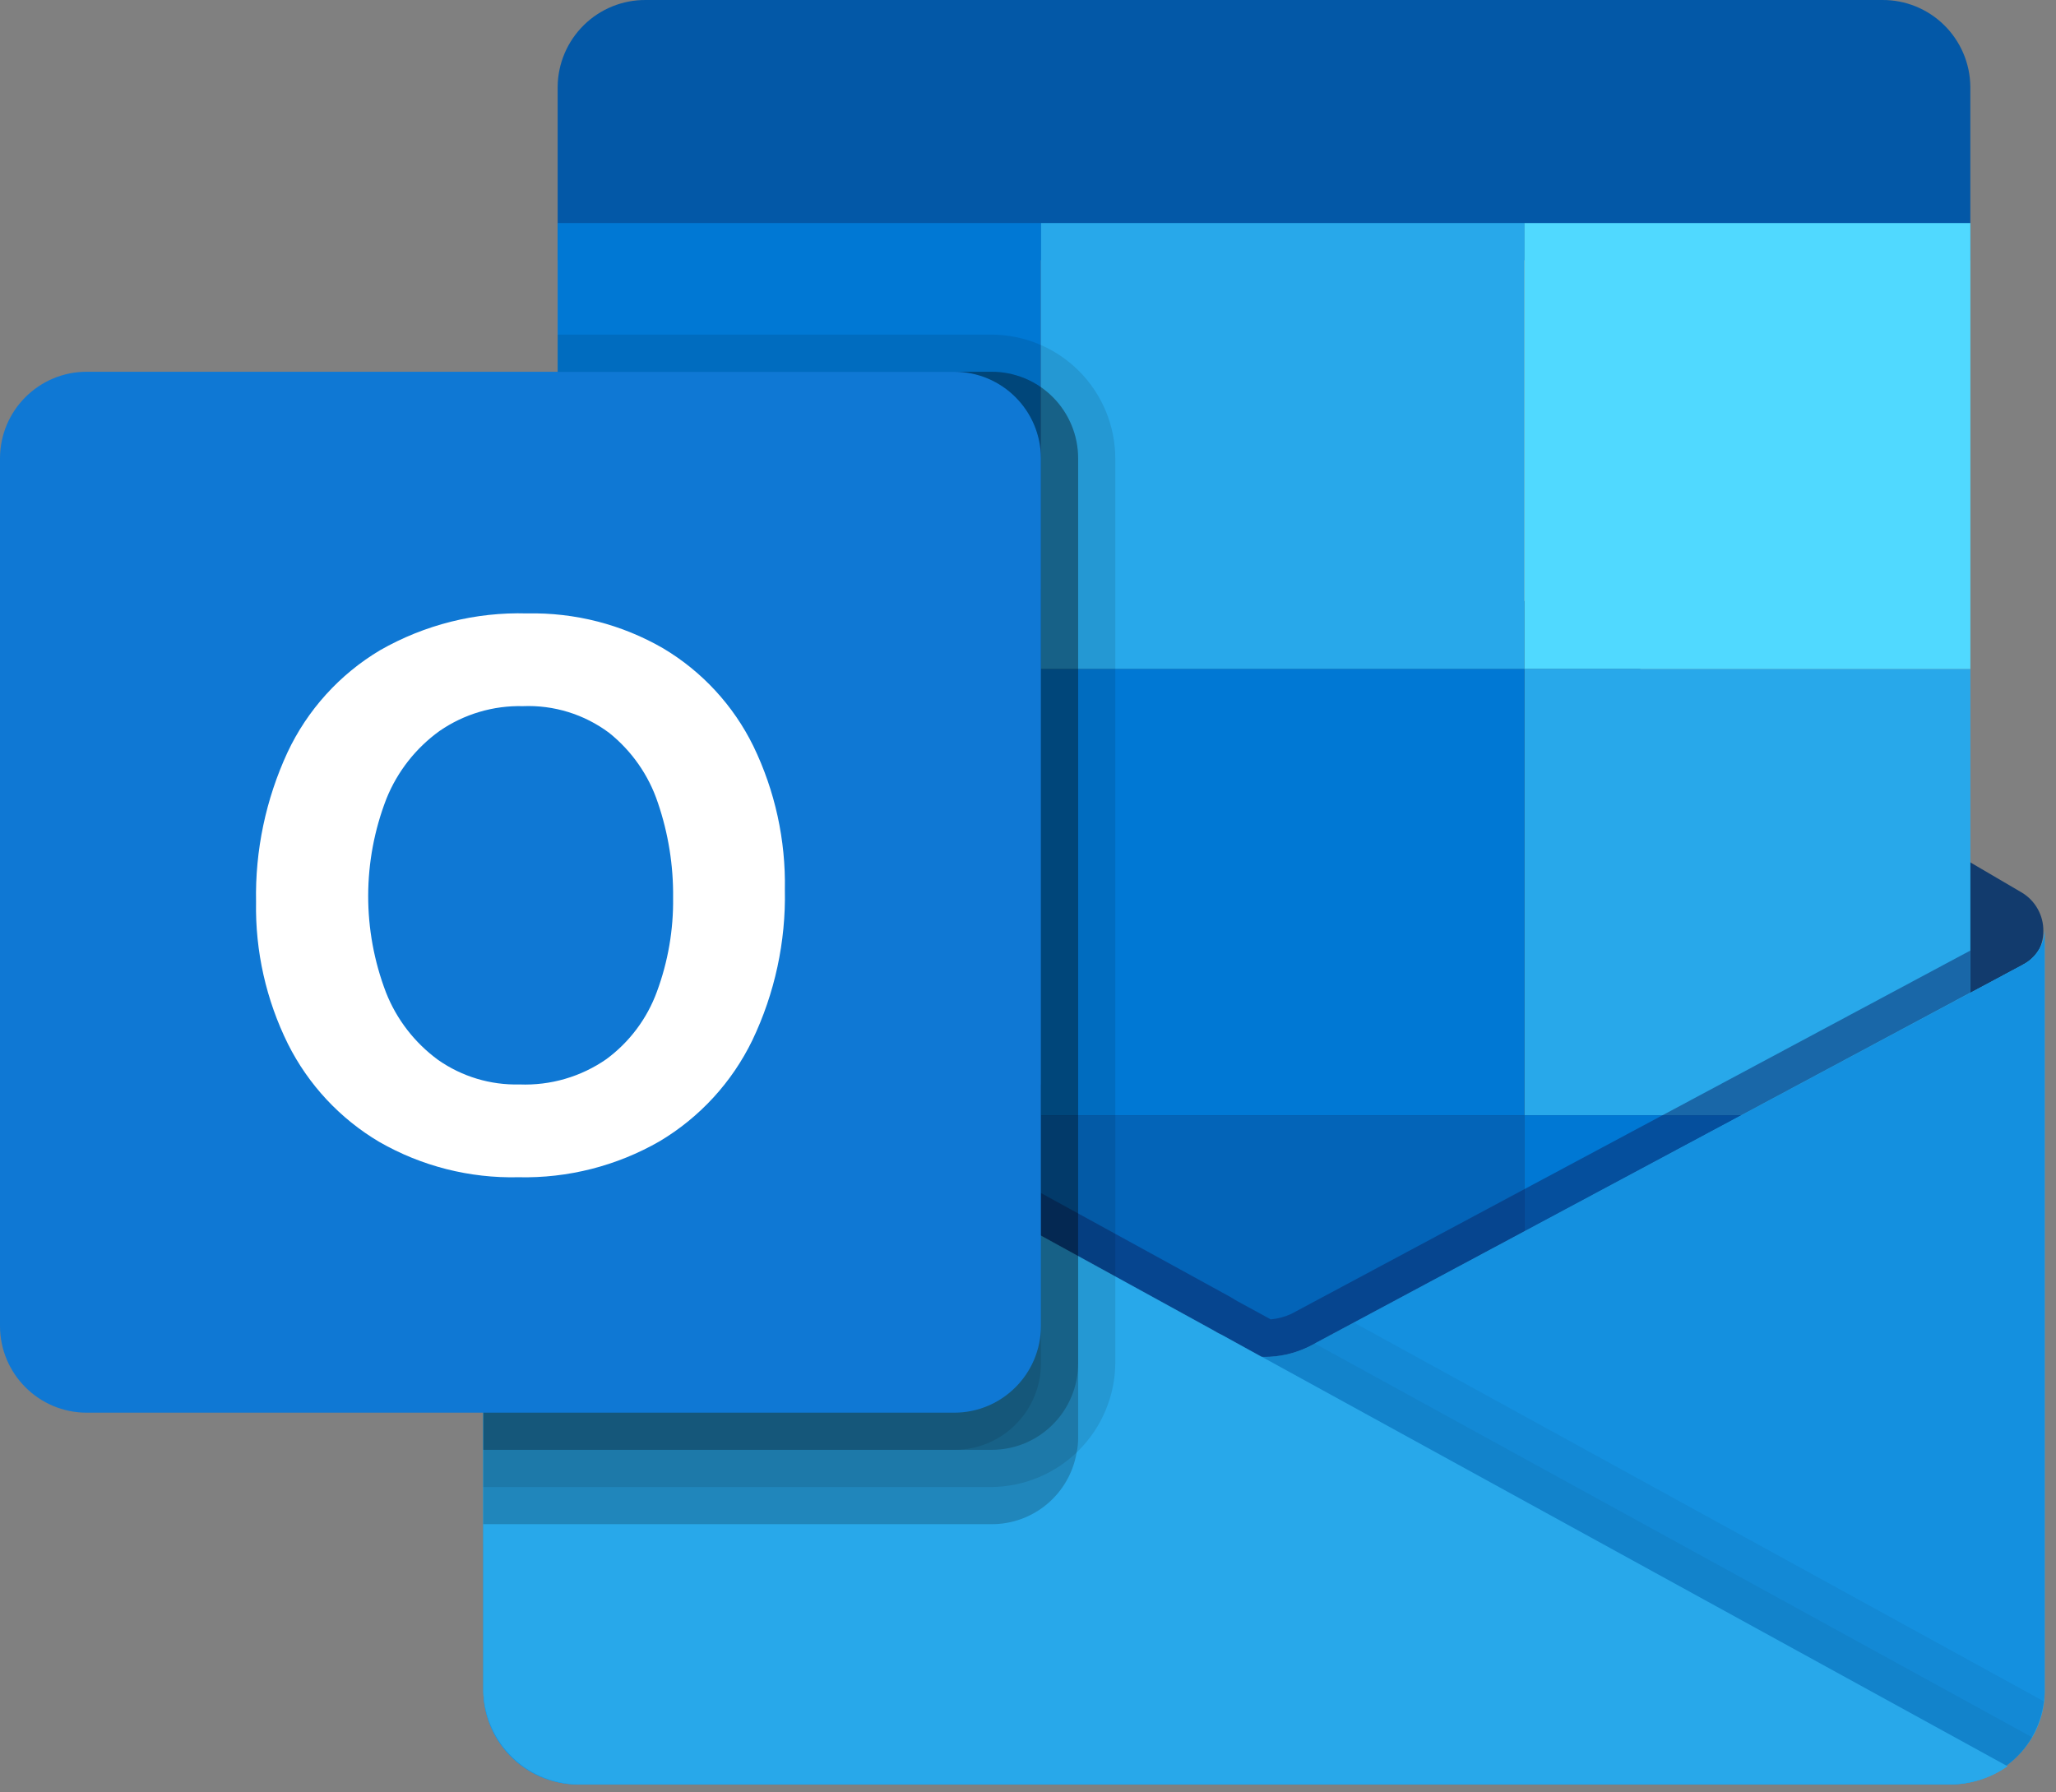 <svg xmlns="http://www.w3.org/2000/svg" width="39" height="34" viewBox="0 0 39 34" fill="none">
  <rect x="0" y="0" width="39" height="34" fill="#808080" stroke="none"/>
  <path d="M38.76 17.656C38.761 17.51 38.724 17.367 38.652 17.24C38.581 17.113 38.478 17.007 38.353 16.932L38.349 16.929L38.333 16.92L25.123 9.18C25.066 9.142 25.007 9.107 24.946 9.076C24.695 8.947 24.416 8.88 24.134 8.88C23.851 8.88 23.573 8.947 23.321 9.076C23.26 9.107 23.201 9.142 23.144 9.18L9.935 16.92L9.918 16.929L9.914 16.932C9.788 17.009 9.685 17.117 9.613 17.246C9.542 17.375 9.506 17.52 9.508 17.668C9.51 17.815 9.55 17.959 9.625 18.086C9.7 18.213 9.807 18.318 9.935 18.391L23.144 26.131C23.201 26.169 23.26 26.204 23.321 26.235C23.573 26.364 23.851 26.431 24.134 26.431C24.416 26.431 24.695 26.364 24.946 26.235C25.007 26.204 25.066 26.169 25.123 26.131L38.333 18.391C38.463 18.318 38.571 18.211 38.646 18.082C38.721 17.952 38.761 17.805 38.76 17.656Z" fill="#123B6D"/>
  <path d="M19.744 12.537H10.969V20.581H19.744V12.537Z" fill="#0364B8"/>
  <path d="M37.375 4.936V1.645C37.371 1.205 37.192 0.785 36.878 0.476C36.564 0.167 36.14 -0.004 35.7 6.39107e-05H12.253C11.813 -0.004 11.389 0.167 11.075 0.476C10.761 0.785 10.582 1.205 10.578 1.645V4.936H37.375Z" fill="#0358A7"/>
  <path d="M19.745 4.231H10.578V12.693H19.745V4.231Z" fill="#0078D4"/>
  <path d="M28.913 4.231H19.746V12.693H28.913V4.231Z" fill="#28A8EA"/>
  <path d="M37.376 4.231H28.914V12.693H37.376V4.231Z" fill="#50D9FF"/>
  <path d="M37.376 12.693H28.914V21.155H37.376V12.693Z" fill="#28A8EA"/>
  <path d="M28.913 12.693H19.746V21.155H28.913V12.693Z" fill="#0078D4"/>
  <path d="M28.913 21.155H19.746V29.617H28.913V21.155Z" fill="#0364B8"/>
  <path d="M19.744 20.581H10.969V27.894H19.744V20.581Z" fill="#14447D"/>
  <path d="M37.376 21.155H28.914V28.912H37.376V21.155Z" fill="#0078D4"/>
  <path d="M38.374 18.297L38.358 18.307L38.354 18.309L24.979 25.462C24.921 25.497 24.861 25.529 24.8 25.558C24.542 25.678 24.261 25.74 23.977 25.739C23.96 25.739 23.945 25.734 23.929 25.734L23.179 25.322C23.118 25.293 23.058 25.26 23 25.224L9.601 17.867L9.597 17.865L9.59 17.861L9.168 17.63L9.168 32.111C9.183 32.587 9.387 33.037 9.734 33.362C10.081 33.688 10.543 33.863 11.019 33.849H36.985C37.377 33.85 37.76 33.729 38.08 33.503L38.052 33.488C38.276 33.334 38.459 33.128 38.587 32.889C38.714 32.649 38.782 32.382 38.785 32.111V17.63C38.784 17.768 38.745 17.903 38.672 18.02C38.6 18.138 38.497 18.234 38.374 18.297Z" fill="url(#paint0_linear_514_7466)"/>
  <path d="M38.374 18.298L38.358 18.307L38.354 18.309L24.979 25.462C24.921 25.497 24.861 25.529 24.8 25.558C24.542 25.677 24.261 25.739 23.977 25.739C23.693 25.739 23.412 25.677 23.154 25.558C23.093 25.529 23.033 25.497 22.975 25.462L9.6 18.309L9.596 18.307L9.58 18.298C9.457 18.235 9.354 18.138 9.282 18.02C9.209 17.903 9.17 17.768 9.168 17.63L9.168 32.111C9.183 32.587 9.387 33.037 9.734 33.363C10.081 33.688 10.543 33.863 11.019 33.849H36.934C37.41 33.863 37.872 33.688 38.219 33.363C38.566 33.037 38.77 32.587 38.785 32.111V17.63C38.784 17.768 38.745 17.903 38.672 18.02C38.6 18.138 38.497 18.234 38.374 18.298Z" fill="#1490DF"/>
  <path d="M11.022 33.849H36.985C37.377 33.85 37.76 33.729 38.08 33.503L23.179 25.322C23.118 25.293 23.058 25.26 23 25.224L9.601 17.867L9.597 17.865L9.59 17.861L9.168 17.63V32.061C9.177 32.544 9.377 33.004 9.725 33.339C10.073 33.674 10.54 33.857 11.022 33.849Z" fill="#28A8EA"/>
  <path opacity="0.5" d="M37.375 18.031V18.828L24.978 25.464C24.921 25.499 24.858 25.528 24.802 25.556C24.544 25.678 24.262 25.741 23.977 25.739H23.934L23.18 25.323C23.116 25.295 23.06 25.259 22.996 25.224L10.578 18.405V17.601L23.342 24.604C23.405 24.646 23.448 24.667 23.483 24.688L24.104 25.027C24.24 25.015 24.374 24.979 24.498 24.921C24.534 24.9 34.688 19.47 37.375 18.031Z" fill="#0A2767"/>
  <path opacity="0.2" d="M20.451 8.695V27.269C20.452 27.364 20.443 27.459 20.423 27.551C20.358 27.933 20.161 28.279 19.865 28.528C19.569 28.778 19.195 28.914 18.808 28.912H9.168V17.629L9.527 17.827C9.514 17.772 9.507 17.715 9.506 17.658C9.506 17.512 9.543 17.368 9.615 17.24C9.686 17.113 9.79 17.006 9.916 16.931C9.922 16.924 9.93 16.924 9.937 16.917L10.973 16.311V12.693H10.578V7.052H18.808C19.024 7.051 19.237 7.094 19.437 7.176C19.637 7.258 19.818 7.38 19.97 7.532C20.123 7.685 20.244 7.866 20.326 8.066C20.409 8.265 20.451 8.479 20.451 8.695Z" fill="black"/>
  <path opacity="0.1" d="M21.156 8.695V25.859C21.15 26.48 20.901 27.074 20.462 27.513C20.023 27.952 19.429 28.201 18.808 28.207H9.168V17.629L9.527 17.827C9.514 17.772 9.507 17.715 9.506 17.658C9.506 17.511 9.543 17.367 9.615 17.24C9.686 17.113 9.79 17.006 9.916 16.931C9.922 16.924 9.93 16.924 9.937 16.917L10.973 16.311V12.693H10.578V6.347H18.808C19.43 6.349 20.026 6.597 20.466 7.037C20.906 7.477 21.154 8.073 21.156 8.695Z" fill="black"/>
  <path opacity="0.2" d="M20.451 8.695V25.859C20.451 26.075 20.409 26.289 20.326 26.488C20.244 26.688 20.123 26.869 19.97 27.021C19.818 27.174 19.637 27.295 19.437 27.378C19.237 27.46 19.024 27.502 18.808 27.502H9.168V17.629L9.527 17.827C9.514 17.772 9.507 17.715 9.506 17.658C9.506 17.512 9.543 17.368 9.615 17.24C9.686 17.113 9.79 17.006 9.916 16.931C9.922 16.924 9.93 16.924 9.937 16.917L10.973 16.311V12.693H10.578V7.052H18.808C19.024 7.051 19.237 7.094 19.437 7.176C19.637 7.258 19.818 7.38 19.97 7.532C20.123 7.685 20.244 7.866 20.326 8.066C20.409 8.265 20.451 8.479 20.451 8.695Z" fill="black"/>
  <path opacity="0.1" d="M19.746 8.695V25.859C19.746 26.075 19.704 26.289 19.621 26.488C19.539 26.688 19.418 26.869 19.265 27.021C19.113 27.174 18.931 27.295 18.732 27.378C18.532 27.46 18.318 27.502 18.102 27.502H9.168V17.629L9.527 17.827C9.514 17.772 9.507 17.715 9.506 17.658C9.506 17.512 9.543 17.368 9.615 17.24C9.686 17.113 9.79 17.006 9.916 16.931C9.922 16.924 9.93 16.924 9.937 16.917L10.973 16.311V12.693H10.578V7.052H18.102C18.318 7.051 18.532 7.094 18.732 7.176C18.931 7.258 19.113 7.38 19.265 7.532C19.418 7.685 19.539 7.866 19.621 8.066C19.704 8.265 19.746 8.479 19.746 8.695Z" fill="black"/>
  <path d="M18.1 7.052H1.645C0.737 7.052 0 7.788 0 8.697V25.151C0 26.06 0.737 26.797 1.645 26.797H18.1C19.008 26.797 19.745 26.06 19.745 25.151V8.697C19.745 7.788 19.008 7.052 18.1 7.052Z" fill="#0F78D4"/>
  <path d="M5.452 14.275C5.83 13.468 6.442 12.792 7.208 12.335C8.056 11.85 9.022 11.607 9.999 11.636C10.904 11.616 11.797 11.845 12.581 12.299C13.318 12.738 13.912 13.382 14.29 14.152C14.701 15.001 14.906 15.935 14.888 16.878C14.908 17.864 14.697 18.841 14.272 19.731C13.885 20.529 13.274 21.195 12.512 21.649C11.698 22.117 10.771 22.353 9.833 22.331C8.908 22.353 7.995 22.121 7.193 21.66C6.45 21.22 5.849 20.575 5.462 19.803C5.048 18.966 4.84 18.043 4.857 17.109C4.838 16.132 5.042 15.163 5.452 14.275ZM7.323 18.829C7.525 19.34 7.868 19.782 8.311 20.106C8.763 20.422 9.303 20.585 9.854 20.571C10.441 20.594 11.02 20.426 11.502 20.091C11.94 19.768 12.274 19.323 12.461 18.811C12.672 18.241 12.776 17.637 12.768 17.03C12.775 16.417 12.677 15.807 12.479 15.227C12.305 14.704 11.983 14.244 11.553 13.9C11.082 13.549 10.506 13.371 9.919 13.395C9.357 13.381 8.804 13.545 8.34 13.864C7.888 14.189 7.538 14.635 7.33 15.151C6.871 16.334 6.869 17.645 7.323 18.829Z" fill="white"/>
  <path opacity="0.05" d="M25.681 25.087L24.978 25.462C24.676 25.645 24.329 25.741 23.976 25.739L23.938 25.738L38.056 33.49C38.254 33.349 38.42 33.167 38.542 32.957C38.665 32.747 38.742 32.514 38.768 32.272L25.681 25.087Z" fill="black"/>
  <path opacity="0.05" d="M38.058 33.491C38.257 33.349 38.425 33.167 38.551 32.957L24.939 25.485C24.893 25.511 24.847 25.536 24.799 25.558C24.542 25.678 24.261 25.74 23.976 25.739L23.938 25.738L38.058 33.491Z" fill="black"/>
  <defs>
    <linearGradient id="paint0_linear_514_7466" x1="23.977" y1="17.63" x2="23.977" y2="33.849" gradientUnits="userSpaceOnUse">
      <stop stop-color="#35B8F1"/>
      <stop offset="1" stop-color="#28A8EA"/>
    </linearGradient>
  </defs>
</svg>